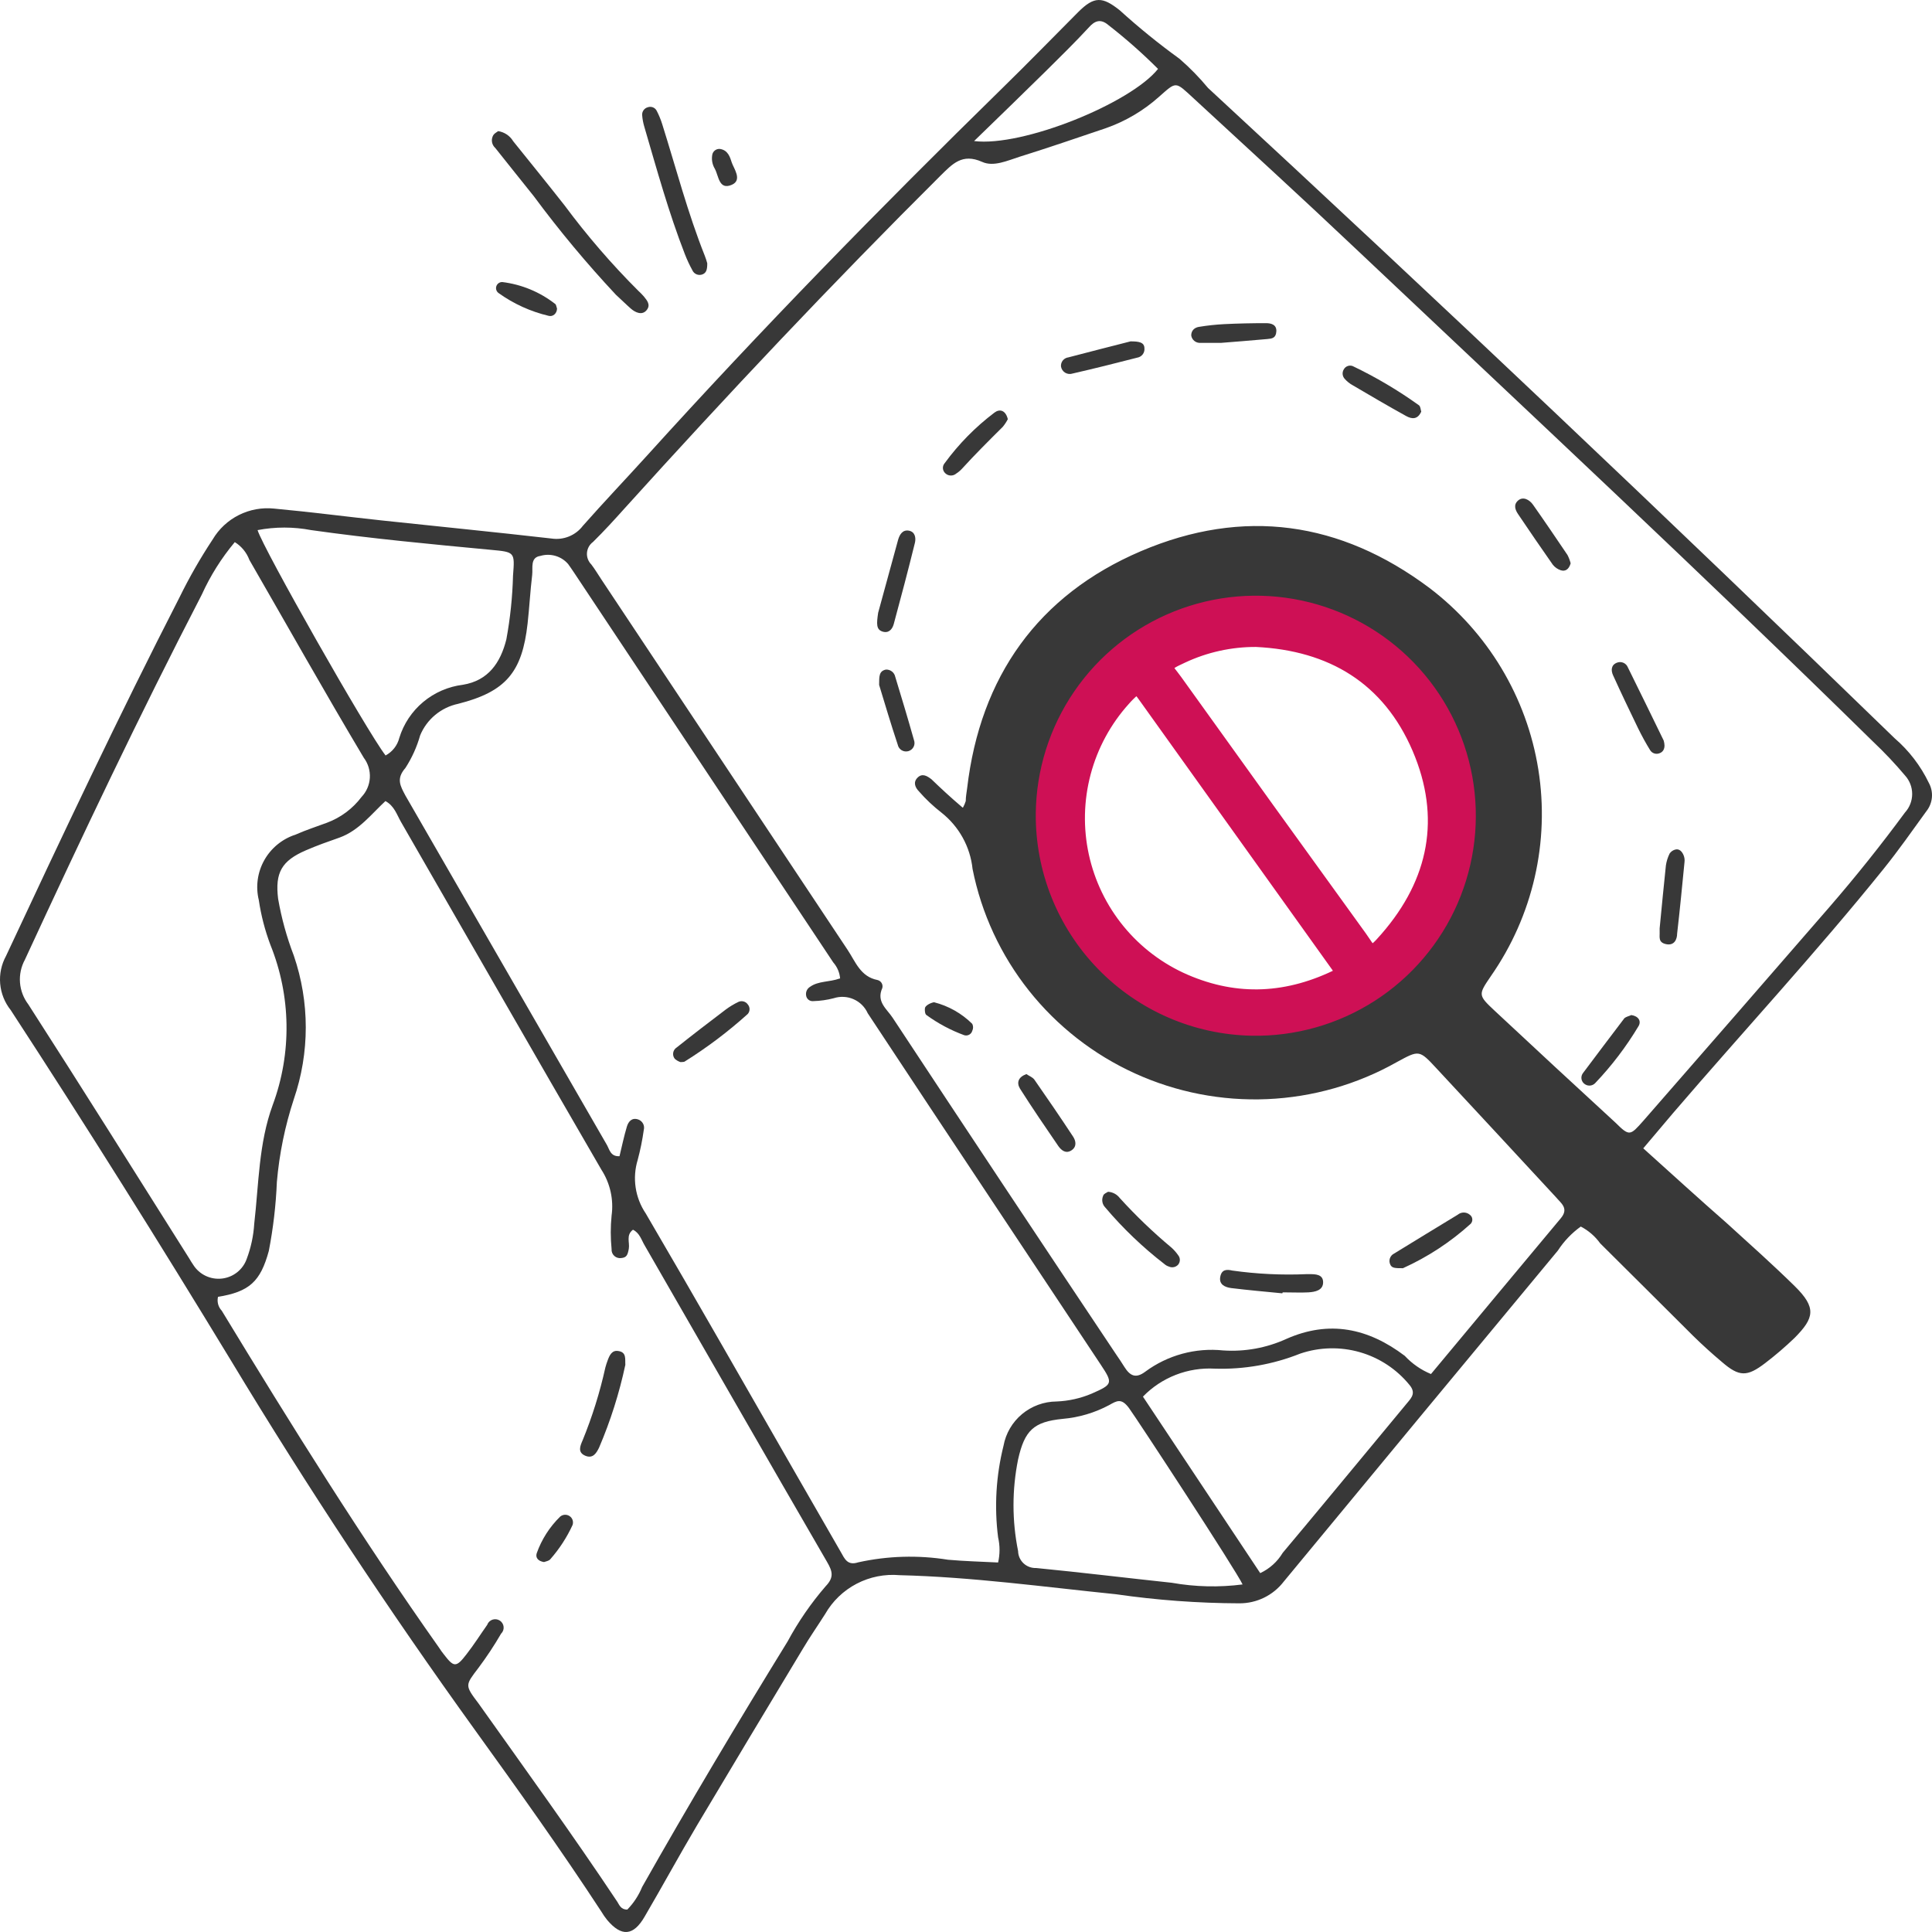 <svg width="180" height="180" viewBox="0 0 180 180" fill="none" xmlns="http://www.w3.org/2000/svg">
<path d="M153.099 106.987C155.815 109.429 158.273 111.678 160.859 113.941C162.994 115.882 165.141 117.797 167.198 119.815C169.254 121.833 169.047 122.784 167.198 124.648C166.329 125.483 165.414 126.268 164.455 127C162.774 128.285 162.037 128.285 160.433 126.897C159.514 126.126 158.622 125.316 157.768 124.481C154.871 121.602 151.986 118.709 149.089 115.843C148.617 115.186 147.997 114.649 147.278 114.275C146.433 114.882 145.709 115.641 145.144 116.511C136.607 126.794 128.091 137.077 119.598 147.36C119.113 147.99 118.488 148.5 117.773 148.85C117.057 149.2 116.269 149.381 115.471 149.378C111.619 149.366 107.772 149.082 103.959 148.53C97.259 147.849 90.572 146.923 83.82 146.756C82.434 146.634 81.042 146.91 79.81 147.553C78.579 148.196 77.559 149.178 76.874 150.381C76.189 151.461 75.451 152.515 74.805 153.607C71.502 159.083 68.216 164.563 64.948 170.047C63.28 172.862 61.715 175.741 60.059 178.569C59.011 180.382 57.899 180.459 56.566 178.878C56.366 178.63 56.185 178.368 56.023 178.094C52.259 172.335 48.262 166.744 44.24 161.165C36.212 150.025 28.64 138.56 21.526 126.769C14.852 115.779 8.048 104.917 0.999 94.108C0.437 93.403 0.095 92.55 0.017 91.654C-0.061 90.758 0.127 89.859 0.559 89.069C5.798 77.86 11.075 66.678 16.727 55.649C17.641 53.786 18.674 51.983 19.819 50.251C20.395 49.279 21.241 48.492 22.254 47.984C23.268 47.475 24.407 47.267 25.536 47.384C28.886 47.693 32.236 48.13 35.586 48.49C40.851 49.055 46.115 49.569 51.38 50.173C51.929 50.257 52.491 50.191 53.005 49.983C53.52 49.775 53.968 49.432 54.303 48.991C56.256 46.78 58.3 44.633 60.292 42.436C70.924 30.687 81.996 19.363 93.327 8.27C95.72 5.931 98.074 3.515 100.441 1.137C101.942 -0.367 102.705 -0.329 104.322 0.957C106.095 2.566 107.956 4.076 109.897 5.481C110.854 6.311 111.741 7.218 112.548 8.193C134.106 28.125 155.431 48.323 176.523 68.786C177.859 69.939 178.942 71.352 179.705 72.937C179.933 73.353 180.032 73.825 179.991 74.296C179.949 74.767 179.769 75.216 179.473 75.585C178.179 77.372 176.886 79.223 175.476 80.971C169.202 88.76 162.399 96.1 155.893 103.683L153.099 106.987ZM89.718 75.238C89.825 75.046 89.912 74.844 89.977 74.634C89.977 74.236 90.055 73.837 90.106 73.439C91.322 63.053 96.716 55.444 106.288 51.356C115.859 47.269 124.901 48.593 133.14 54.749C138.602 58.885 142.249 64.953 143.323 71.692C144.398 78.431 142.817 85.322 138.909 90.933C137.719 92.681 137.693 92.706 139.258 94.172C143.001 97.668 146.756 101.147 150.525 104.609C151.818 105.894 151.883 105.804 153.112 104.416C158.906 97.784 164.684 91.147 170.444 84.506C172.902 81.669 175.247 78.734 177.481 75.701C177.913 75.228 178.153 74.611 178.153 73.972C178.153 73.333 177.913 72.716 177.481 72.243C176.554 71.143 175.565 70.096 174.519 69.107C158.648 53.516 142.363 38.348 126.194 23.065C121.253 18.386 116.222 13.797 111.229 9.183C109.457 7.551 109.638 7.563 107.956 9.042C106.517 10.323 104.838 11.31 103.015 11.947C100.351 12.846 97.699 13.759 95.022 14.594C93.883 14.954 92.577 15.571 91.503 15.083C89.641 14.247 88.722 15.289 87.623 16.368C77.521 26.42 67.755 36.78 58.209 47.346C57.252 48.413 56.282 49.479 55.247 50.495C55.086 50.614 54.953 50.766 54.856 50.94C54.76 51.115 54.702 51.308 54.687 51.507C54.672 51.706 54.701 51.906 54.771 52.092C54.841 52.279 54.95 52.449 55.092 52.59C55.428 53.027 55.713 53.516 56.023 53.978C63.672 65.495 71.325 77.008 78.982 88.516C79.707 89.609 80.172 90.997 81.751 91.305C81.83 91.323 81.906 91.357 81.972 91.405C82.038 91.452 82.094 91.513 82.136 91.582C82.179 91.652 82.207 91.729 82.218 91.81C82.229 91.89 82.224 91.972 82.203 92.051C81.621 93.336 82.63 94.005 83.16 94.814C90.059 105.277 96.996 115.727 103.972 126.165C104.244 126.563 104.516 126.962 104.761 127.36C105.266 128.157 105.796 128.478 106.702 127.797C108.788 126.253 111.384 125.546 113.971 125.818C115.983 125.951 117.997 125.584 119.83 124.751C123.853 122.964 127.475 123.748 130.877 126.319C131.559 127.053 132.393 127.632 133.321 128.016C137.344 123.195 141.367 118.337 145.415 113.504C146.204 112.565 145.415 112.09 144.95 111.524C141.25 107.527 137.564 103.542 133.852 99.557C132.222 97.796 132.222 97.822 130.139 98.953C126.447 101.037 122.31 102.219 118.068 102.403C113.826 102.586 109.601 101.765 105.741 100.008C101.881 98.251 98.496 95.607 95.865 92.295C93.235 88.983 91.434 85.097 90.611 80.958C90.504 79.933 90.191 78.94 89.691 78.037C89.191 77.134 88.514 76.34 87.701 75.701C86.945 75.113 86.247 74.454 85.618 73.734C85.269 73.374 85.049 72.886 85.489 72.449C85.928 72.012 86.381 72.295 86.782 72.603C87.623 73.413 88.515 74.249 89.68 75.238H89.718ZM20.31 120.83C20.258 121.057 20.262 121.292 20.323 121.516C20.384 121.741 20.5 121.946 20.66 122.116C27.127 132.759 33.724 143.35 40.928 153.543C41.054 153.744 41.193 153.937 41.342 154.121C42.274 155.33 42.481 155.407 43.464 154.121C44.149 153.247 44.757 152.283 45.391 151.384C45.43 151.272 45.495 151.171 45.579 151.087C45.663 151.004 45.766 150.94 45.878 150.902C45.991 150.863 46.111 150.85 46.229 150.864C46.347 150.878 46.461 150.919 46.561 150.983C46.661 151.046 46.745 151.132 46.808 151.233C46.87 151.333 46.909 151.447 46.921 151.565C46.932 151.682 46.917 151.801 46.877 151.912C46.836 152.023 46.77 152.124 46.684 152.206C46.044 153.308 45.34 154.372 44.576 155.394C43.347 157.013 43.282 156.988 44.576 158.697C48.922 164.816 53.333 170.908 57.511 177.181C57.705 177.489 57.847 177.914 58.442 177.914C59.036 177.306 59.505 176.59 59.826 175.806C64.185 168.093 68.738 160.471 73.382 152.926C74.372 151.089 75.56 149.365 76.926 147.785C77.715 146.962 77.573 146.409 77.055 145.522C71.364 135.715 65.737 125.869 60.072 116.049C59.761 115.535 59.606 114.879 58.972 114.571C58.3 115.072 58.688 115.766 58.584 116.344C58.481 116.923 58.377 117.154 57.912 117.206C57.792 117.228 57.669 117.222 57.553 117.189C57.436 117.157 57.328 117.098 57.238 117.017C57.148 116.936 57.078 116.836 57.033 116.723C56.988 116.611 56.97 116.49 56.98 116.37C56.877 115.336 56.877 114.294 56.98 113.259C57.188 111.761 56.849 110.238 56.023 108.966C49.763 98.182 43.58 87.372 37.358 76.575C36.97 75.894 36.737 75.084 35.91 74.634C34.616 75.829 33.452 77.372 31.654 78.028C30.593 78.4 29.533 78.773 28.498 79.223C26.235 80.2 25.614 81.305 25.911 83.734C26.225 85.543 26.714 87.316 27.373 89.03C28.86 93.368 28.86 98.073 27.373 102.411C26.551 104.913 26.022 107.501 25.795 110.123C25.707 112.281 25.456 114.429 25.044 116.55C24.268 119.391 23.247 120.355 20.271 120.83H20.31ZM78.271 91.164C78.227 90.612 78.004 90.089 77.637 89.673L53.475 53.336C53.294 53.078 53.126 52.809 52.932 52.551C52.621 52.19 52.211 51.925 51.752 51.791C51.292 51.656 50.804 51.657 50.345 51.793C49.375 51.934 49.659 52.911 49.582 53.567C49.401 55.071 49.323 56.587 49.155 58.091C48.65 62.629 47.137 64.441 42.688 65.572C41.9 65.739 41.166 66.094 40.548 66.607C39.93 67.12 39.448 67.775 39.143 68.516C38.84 69.589 38.378 70.611 37.772 71.549C36.893 72.552 37.294 73.22 37.772 74.12C44.007 84.943 50.263 95.791 56.541 106.666C56.786 107.09 56.877 107.771 57.718 107.72C57.938 106.807 58.132 105.881 58.403 104.969C58.545 104.493 58.869 104.095 59.464 104.3C59.656 104.368 59.815 104.504 59.911 104.683C60.007 104.861 60.032 105.069 59.981 105.264C59.85 106.209 59.66 107.145 59.412 108.067C59.158 108.901 59.093 109.782 59.223 110.644C59.352 111.507 59.673 112.33 60.162 113.054C64.883 121.113 69.501 129.237 74.158 137.334C75.555 139.751 76.947 142.172 78.336 144.597C78.698 145.24 78.957 145.882 79.953 145.561C82.701 144.953 85.541 144.87 88.321 145.317C89.899 145.458 91.478 145.497 92.991 145.574C93.169 144.804 93.169 144.004 92.991 143.234C92.627 140.383 92.798 137.489 93.495 134.699C93.706 133.547 94.315 132.505 95.217 131.751C96.12 130.998 97.258 130.581 98.436 130.573C99.563 130.529 100.672 130.281 101.709 129.841C103.662 128.98 103.714 128.89 102.562 127.154C99.212 122.09 95.837 117.038 92.486 111.974C88.606 106.126 84.725 100.29 80.845 94.403C80.585 93.821 80.117 93.355 79.532 93.097C78.946 92.838 78.285 92.804 77.676 93.002C77.055 93.164 76.417 93.254 75.775 93.272C75.695 93.281 75.614 93.274 75.537 93.251C75.459 93.229 75.387 93.192 75.325 93.142C75.262 93.091 75.21 93.029 75.172 92.959C75.134 92.889 75.11 92.812 75.102 92.732C75.077 92.577 75.1 92.418 75.166 92.276C75.233 92.134 75.342 92.016 75.477 91.935C76.253 91.382 77.275 91.511 78.232 91.164H78.271ZM21.875 50.508C20.631 51.994 19.595 53.642 18.797 55.405C13.002 66.6 7.608 77.976 2.318 89.416C1.964 90.067 1.806 90.807 1.863 91.545C1.921 92.284 2.191 92.99 2.641 93.581C7.686 101.421 12.64 109.339 17.62 117.231C17.749 117.437 17.866 117.655 18.008 117.848C18.287 118.289 18.686 118.642 19.158 118.867C19.63 119.092 20.157 119.18 20.677 119.121C21.197 119.062 21.69 118.858 22.099 118.533C22.508 118.208 22.816 117.774 22.988 117.283C23.382 116.235 23.617 115.134 23.686 114.018C24.113 110.303 24.1 106.511 25.407 102.951C27.198 98.117 27.12 92.794 25.187 88.015C24.683 86.672 24.323 85.281 24.113 83.863C23.805 82.603 23.986 81.274 24.622 80.142C25.258 79.01 26.3 78.158 27.541 77.758C28.498 77.333 29.494 77.012 30.464 76.652C31.747 76.173 32.864 75.339 33.685 74.249C34.146 73.762 34.42 73.129 34.458 72.461C34.496 71.793 34.295 71.133 33.892 70.598C30.257 64.505 26.778 58.31 23.234 52.166C22.978 51.479 22.501 50.895 21.875 50.508V50.508ZM136.477 75.727C136.462 71.899 135.306 68.162 133.156 64.987C131.005 61.812 127.956 59.342 124.394 57.887C120.831 56.432 116.915 56.059 113.139 56.814C109.364 57.569 105.898 59.419 103.179 62.129C100.46 64.84 98.61 68.291 97.863 72.045C97.115 75.8 97.504 79.69 98.98 83.225C100.455 86.761 102.952 89.782 106.154 91.909C109.356 94.035 113.12 95.172 116.972 95.174C119.548 95.2 122.104 94.714 124.488 93.743C126.872 92.773 129.037 91.338 130.855 89.523C132.673 87.708 134.107 85.551 135.072 83.177C136.038 80.803 136.516 78.261 136.477 75.701V75.727ZM35.91 70.392C36.229 70.223 36.509 69.99 36.732 69.706C36.955 69.423 37.115 69.096 37.203 68.747C37.605 67.442 38.378 66.28 39.429 65.402C40.48 64.524 41.764 63.967 43.127 63.798C45.494 63.413 46.633 61.742 47.176 59.569C47.537 57.609 47.745 55.624 47.797 53.631C47.965 51.433 47.978 51.433 45.74 51.227C40.139 50.7 34.551 50.173 28.99 49.389C27.34 49.074 25.646 49.074 23.997 49.389C24.514 51.099 34.189 68.143 35.91 70.367V70.392ZM106.495 130.136L117.412 146.563C118.285 146.157 119.015 145.498 119.507 144.674C122.327 141.319 125.121 137.926 127.928 134.545L131.122 130.689C131.549 130.188 131.911 129.751 131.329 129.044C130.138 127.575 128.522 126.506 126.698 125.981C124.875 125.457 122.933 125.503 121.137 126.113C118.607 127.123 115.894 127.6 113.169 127.514C111.934 127.446 110.699 127.642 109.547 128.09C108.396 128.538 107.354 129.227 106.495 130.111V130.136ZM115.782 147.643C115.2 146.358 105.9 132.154 105.188 131.19C104.477 130.226 104.05 130.509 103.339 130.908C101.998 131.625 100.523 132.063 99.005 132.193C96.289 132.463 95.461 133.273 94.853 135.972C94.284 138.789 94.284 141.69 94.853 144.507C94.857 144.721 94.903 144.933 94.99 145.129C95.077 145.325 95.202 145.502 95.359 145.65C95.516 145.797 95.7 145.912 95.902 145.987C96.104 146.062 96.319 146.096 96.535 146.088C100.752 146.499 104.955 147.013 109.172 147.463C111.354 147.85 113.584 147.902 115.782 147.617V147.643ZM90.753 13.142C95.28 13.707 105.343 9.62 107.892 6.42C106.435 4.963 104.888 3.598 103.261 2.332C102.524 1.702 101.968 1.959 101.437 2.563C100.144 3.964 98.76 5.314 97.401 6.664C95.306 8.733 93.185 10.777 90.753 13.142Z" fill="#383838"/>
<path d="M97.001 75.797C97.041 71.834 98.258 67.972 100.497 64.701C102.736 61.431 105.896 58.9 109.576 57.429C113.257 55.958 117.291 55.613 121.167 56.439C125.044 57.265 128.587 59.224 131.348 62.067C134.109 64.91 135.963 68.51 136.675 72.409C137.387 76.308 136.924 80.33 135.345 83.966C133.767 87.601 131.144 90.686 127.809 92.828C124.474 94.969 120.579 96.072 116.616 95.996C111.346 95.889 106.33 93.709 102.658 89.927C98.986 86.145 96.953 81.068 97.001 75.797V75.797ZM117.022 59.775C114.664 59.765 112.334 60.279 110.199 61.28C108.316 62.15 108.723 62.085 109.65 63.376C115.354 71.338 121.084 79.295 126.841 87.248C127.817 88.609 127.653 88.987 129.094 87.333C133.643 82.1 134.798 76.146 132.074 69.772C129.286 63.269 124.024 60.11 117.022 59.775ZM124.816 90.692C124.752 90.5 124.673 90.314 124.58 90.135C118.562 81.712 112.54 73.294 106.512 64.88C105.949 64.096 105.914 64.118 105.193 64.823C105.051 64.959 104.922 65.109 104.794 65.251C103.053 67.184 101.797 69.503 101.13 72.017C100.462 74.531 100.402 77.167 100.954 79.709C101.507 82.251 102.656 84.625 104.306 86.635C105.957 88.645 108.062 90.233 110.448 91.269C115.261 93.351 120.024 93.102 124.816 90.692Z" fill="#CE1055" stroke="#CE1055"/>
<path d="M46.413 12.216C46.701 12.261 46.976 12.368 47.217 12.53C47.459 12.692 47.661 12.905 47.81 13.154C49.414 15.147 51.018 17.126 52.596 19.131C54.688 21.953 56.988 24.617 59.477 27.101C59.655 27.262 59.824 27.434 59.982 27.615C60.279 27.988 60.654 28.399 60.241 28.9C59.827 29.401 59.206 29.132 58.766 28.746C58.326 28.36 57.835 27.872 57.382 27.461C54.655 24.545 52.098 21.477 49.725 18.27C48.535 16.779 47.332 15.288 46.142 13.784C45.992 13.65 45.889 13.472 45.847 13.275C45.805 13.079 45.827 12.875 45.909 12.692C46.012 12.435 46.271 12.332 46.413 12.216Z" fill="#383838"/>
<path d="M65.894 24.53C65.894 25.095 65.816 25.391 65.493 25.545C65.402 25.587 65.304 25.611 65.204 25.614C65.104 25.618 65.004 25.601 64.911 25.565C64.818 25.529 64.733 25.474 64.662 25.404C64.591 25.335 64.534 25.251 64.496 25.159C64.23 24.674 63.997 24.172 63.798 23.655C62.298 19.799 61.211 15.841 60.047 11.869C59.93 11.492 59.856 11.104 59.827 10.712C59.819 10.55 59.867 10.389 59.964 10.258C60.06 10.127 60.199 10.033 60.357 9.992C60.508 9.939 60.673 9.941 60.822 9.997C60.971 10.054 61.096 10.161 61.172 10.3C61.388 10.712 61.565 11.143 61.703 11.586C62.996 15.699 64.07 19.825 65.661 23.823C65.751 24.054 65.828 24.29 65.894 24.53V24.53Z" fill="#383838"/>
<path d="M51.897 28.733C51.897 29.209 51.509 29.53 51.121 29.427C49.434 29.029 47.843 28.304 46.438 27.294C46.342 27.221 46.272 27.12 46.238 27.005C46.203 26.89 46.206 26.768 46.247 26.655C46.287 26.542 46.362 26.444 46.462 26.377C46.561 26.309 46.68 26.274 46.801 26.278C48.6 26.5 50.305 27.206 51.729 28.322C51.832 28.386 51.845 28.656 51.897 28.733Z" fill="#383838"/>
<path d="M67.057 13.874C67.833 13.977 68.014 14.645 68.183 15.159C68.351 15.674 69.192 16.779 68.183 17.216C66.967 17.743 66.967 16.38 66.592 15.712C66.351 15.305 66.273 14.824 66.372 14.362C66.413 14.216 66.503 14.087 66.628 13.998C66.753 13.909 66.904 13.866 67.057 13.874V13.874Z" fill="#383838"/>
<path d="M119.469 120.496C117.878 120.341 116.287 120.2 114.709 120.007C114.14 119.93 113.558 119.686 113.687 118.966C113.817 118.246 114.308 118.259 114.812 118.375C117.104 118.698 119.42 118.81 121.733 118.709H121.978C122.535 118.709 123.272 118.709 123.272 119.467C123.272 120.226 122.522 120.367 121.901 120.406C121.28 120.444 120.297 120.406 119.508 120.406L119.469 120.496Z" fill="#383838"/>
<path d="M81.816 57.088C82.347 55.173 83.006 52.718 83.679 50.276C83.821 49.8 84.093 49.337 84.675 49.44C85.257 49.543 85.347 50.109 85.244 50.559C84.61 53.129 83.951 55.623 83.265 58.155C83.123 58.656 82.773 59.029 82.204 58.836C81.635 58.644 81.661 58.129 81.816 57.088Z" fill="#383838"/>
<path d="M103.236 111.035C103.448 111.048 103.655 111.106 103.843 111.206C104.03 111.306 104.194 111.445 104.322 111.613C105.821 113.265 107.433 114.811 109.147 116.241C109.381 116.452 109.589 116.689 109.768 116.948C109.869 117.071 109.924 117.226 109.924 117.385C109.924 117.544 109.869 117.698 109.768 117.822C109.662 117.941 109.521 118.023 109.365 118.055C109.208 118.088 109.046 118.069 108.901 118.002C108.748 117.955 108.607 117.876 108.487 117.77C106.469 116.212 104.621 114.445 102.977 112.5C102.836 112.357 102.742 112.175 102.707 111.977C102.673 111.78 102.699 111.577 102.783 111.395C102.835 111.215 103.093 111.125 103.236 111.035Z" fill="#383838"/>
<path d="M155.078 69.454C155.078 69.776 154.949 70.071 154.587 70.187C154.435 70.242 154.269 70.243 154.117 70.192C153.964 70.141 153.833 70.039 153.746 69.904C153.332 69.236 152.957 68.542 152.608 67.835C151.819 66.202 151.03 64.557 150.279 62.899C150.085 62.462 150.085 61.935 150.68 61.729C150.871 61.662 151.08 61.672 151.264 61.756C151.447 61.84 151.591 61.992 151.664 62.179C152.789 64.441 153.888 66.716 155.001 68.992C155.046 69.142 155.072 69.297 155.078 69.454V69.454Z" fill="#383838"/>
<path d="M154.625 86.498C154.832 84.428 155.001 82.526 155.207 80.636C155.265 80.248 155.382 79.871 155.557 79.518C155.687 79.328 155.886 79.194 156.113 79.145C156.475 79.068 156.708 79.351 156.837 79.634C156.936 79.851 156.972 80.092 156.941 80.328C156.721 82.539 156.514 84.763 156.255 86.973C156.255 87.526 155.984 88.13 155.22 87.963C154.457 87.796 154.651 87.282 154.625 86.806V86.498Z" fill="#383838"/>
<path d="M130.709 118.156C130.011 118.156 129.674 118.156 129.532 117.822C129.442 117.639 129.428 117.429 129.494 117.236C129.559 117.044 129.698 116.885 129.881 116.794C131.86 115.585 133.839 114.364 135.818 113.169C135.974 113.039 136.171 112.968 136.375 112.968C136.578 112.968 136.775 113.039 136.931 113.169C136.997 113.215 137.053 113.275 137.095 113.345C137.136 113.414 137.162 113.492 137.17 113.572C137.179 113.653 137.17 113.734 137.144 113.811C137.119 113.888 137.077 113.958 137.021 114.017C135.147 115.715 133.017 117.112 130.709 118.156Z" fill="#383838"/>
<path d="M132.415 38.348C132.079 39.106 131.536 39.054 131.005 38.759C129.324 37.833 127.668 36.856 126.026 35.892C125.747 35.739 125.498 35.539 125.288 35.301C125.177 35.184 125.108 35.033 125.092 34.873C125.075 34.713 125.113 34.551 125.198 34.414C125.275 34.272 125.401 34.163 125.553 34.106C125.706 34.049 125.873 34.049 126.026 34.106C128.187 35.139 130.251 36.361 132.196 37.756C132.351 37.859 132.351 38.168 132.415 38.348Z" fill="#383838"/>
<path d="M93.897 39.055C93.766 39.306 93.61 39.543 93.431 39.762C92.138 41.048 90.844 42.333 89.615 43.683C89.455 43.856 89.272 44.007 89.072 44.133C88.996 44.196 88.908 44.243 88.813 44.272C88.718 44.3 88.619 44.31 88.52 44.301C88.421 44.291 88.326 44.262 88.238 44.216C88.151 44.169 88.074 44.106 88.011 44.03C87.906 43.908 87.848 43.753 87.848 43.593C87.848 43.432 87.906 43.277 88.011 43.156C89.319 41.366 90.883 39.777 92.655 38.438C93.133 38.078 93.69 38.207 93.897 39.055Z" fill="#383838"/>
<path d="M113.739 31.946C112.938 31.946 112.446 31.946 111.825 31.946C111.623 31.954 111.426 31.888 111.27 31.76C111.115 31.632 111.013 31.451 110.984 31.252C110.984 30.789 111.295 30.519 111.696 30.455C112.484 30.324 113.278 30.238 114.076 30.198C115.369 30.134 116.663 30.108 117.956 30.108C118.435 30.108 118.952 30.249 118.913 30.879C118.875 31.509 118.499 31.548 118.086 31.586C116.533 31.728 115.02 31.843 113.739 31.946Z" fill="#383838"/>
<path d="M105.33 31.805C106.106 31.805 106.624 31.882 106.624 32.46C106.643 32.662 106.584 32.863 106.459 33.023C106.334 33.183 106.152 33.29 105.951 33.322C103.959 33.836 101.954 34.337 99.936 34.8C99.822 34.839 99.7 34.852 99.579 34.839C99.459 34.826 99.343 34.787 99.239 34.725C99.135 34.662 99.047 34.578 98.979 34.477C98.912 34.377 98.868 34.263 98.85 34.144C98.832 33.942 98.893 33.741 99.02 33.583C99.148 33.425 99.333 33.322 99.535 33.296C101.579 32.756 103.584 32.255 105.33 31.805Z" fill="#383838"/>
<path d="M81.906 63.812C81.906 62.976 81.906 62.526 82.527 62.385C82.73 62.371 82.931 62.432 83.093 62.555C83.255 62.678 83.366 62.855 83.407 63.053C84.002 65.007 84.597 66.974 85.153 68.953C85.191 69.055 85.208 69.163 85.202 69.272C85.196 69.38 85.168 69.486 85.118 69.583C85.069 69.68 85 69.765 84.916 69.834C84.831 69.903 84.734 69.954 84.628 69.984C84.523 70.013 84.413 70.02 84.305 70.005C84.197 69.99 84.093 69.953 84 69.896C83.907 69.839 83.827 69.764 83.765 69.674C83.703 69.585 83.66 69.484 83.639 69.377C82.993 67.436 82.411 65.47 81.906 63.812Z" fill="#383838"/>
<path d="M151.987 94.57C152.66 94.673 152.931 95.136 152.66 95.598C151.513 97.516 150.156 99.301 148.611 100.92C148.498 101.036 148.348 101.112 148.187 101.135C148.025 101.159 147.861 101.128 147.719 101.048C147.629 101.001 147.55 100.935 147.487 100.855C147.425 100.775 147.38 100.683 147.355 100.585C147.331 100.487 147.327 100.385 147.345 100.285C147.364 100.185 147.402 100.091 147.46 100.007C148.753 98.272 150.047 96.575 151.34 94.866C151.521 94.712 151.806 94.66 151.987 94.57Z" fill="#383838"/>
<path d="M95.63 100.071C95.863 100.238 96.199 100.354 96.368 100.585C97.596 102.346 98.799 104.107 99.976 105.894C100.248 106.305 100.338 106.845 99.821 107.179C99.304 107.514 98.89 107.179 98.605 106.781C97.389 105.007 96.186 103.246 95.035 101.434C94.686 100.855 94.88 100.341 95.63 100.071Z" fill="#383838"/>
<path d="M146.334 52.487C146.165 53.053 145.842 53.259 145.415 53.13C145.118 53.033 144.856 52.849 144.665 52.603C143.578 51.048 142.505 49.492 141.444 47.911C141.173 47.513 140.979 47.025 141.444 46.626C141.91 46.228 142.505 46.562 142.828 47.025C143.915 48.567 144.975 50.135 146.036 51.703C146.166 51.952 146.266 52.215 146.334 52.487V52.487Z" fill="#383838"/>
<path d="M87.015 93.375C88.365 93.717 89.599 94.414 90.585 95.393C90.634 95.493 90.659 95.603 90.659 95.714C90.659 95.826 90.634 95.936 90.585 96.036C90.564 96.112 90.528 96.184 90.478 96.247C90.429 96.309 90.368 96.361 90.297 96.4C90.228 96.438 90.15 96.462 90.071 96.47C89.991 96.478 89.911 96.471 89.835 96.447C88.58 95.987 87.396 95.355 86.316 94.57C86.174 94.48 86.148 94.133 86.174 93.928C86.2 93.722 86.588 93.465 87.015 93.375Z" fill="#383838"/>
<path d="M58.262 127.155C57.698 129.798 56.88 132.38 55.817 134.867C55.572 135.368 55.248 135.934 54.524 135.625C53.8 135.317 54.045 134.726 54.278 134.199C55.177 132 55.887 129.73 56.399 127.412C56.461 127.181 56.534 126.954 56.619 126.731C56.787 126.268 57.02 125.779 57.589 125.869C58.404 125.972 58.223 126.654 58.262 127.155Z" fill="#383838"/>
<path d="M50.682 145.534C50.126 145.444 49.867 145.123 50.009 144.699C50.467 143.419 51.209 142.259 52.182 141.306C52.302 141.201 52.453 141.139 52.612 141.128C52.771 141.118 52.929 141.16 53.062 141.248C53.194 141.335 53.294 141.464 53.346 141.614C53.397 141.764 53.397 141.927 53.346 142.077C52.812 143.239 52.111 144.317 51.264 145.277C51.135 145.432 50.85 145.47 50.682 145.534Z" fill="#383838"/>
<path d="M63.396 98.953C63.2 98.888 63.019 98.782 62.866 98.644C62.803 98.565 62.757 98.474 62.732 98.376C62.707 98.278 62.703 98.177 62.72 98.077C62.737 97.978 62.775 97.883 62.831 97.799C62.888 97.716 62.961 97.644 63.047 97.59C64.547 96.395 66.073 95.225 67.6 94.069C67.98 93.785 68.387 93.54 68.816 93.336C68.964 93.272 69.131 93.261 69.287 93.306C69.442 93.35 69.578 93.447 69.669 93.58C69.776 93.704 69.835 93.861 69.835 94.023C69.835 94.186 69.776 94.344 69.669 94.467C67.838 96.118 65.865 97.607 63.771 98.914C63.655 98.953 63.564 98.94 63.396 98.953Z" fill="#383838"/>
</svg>
